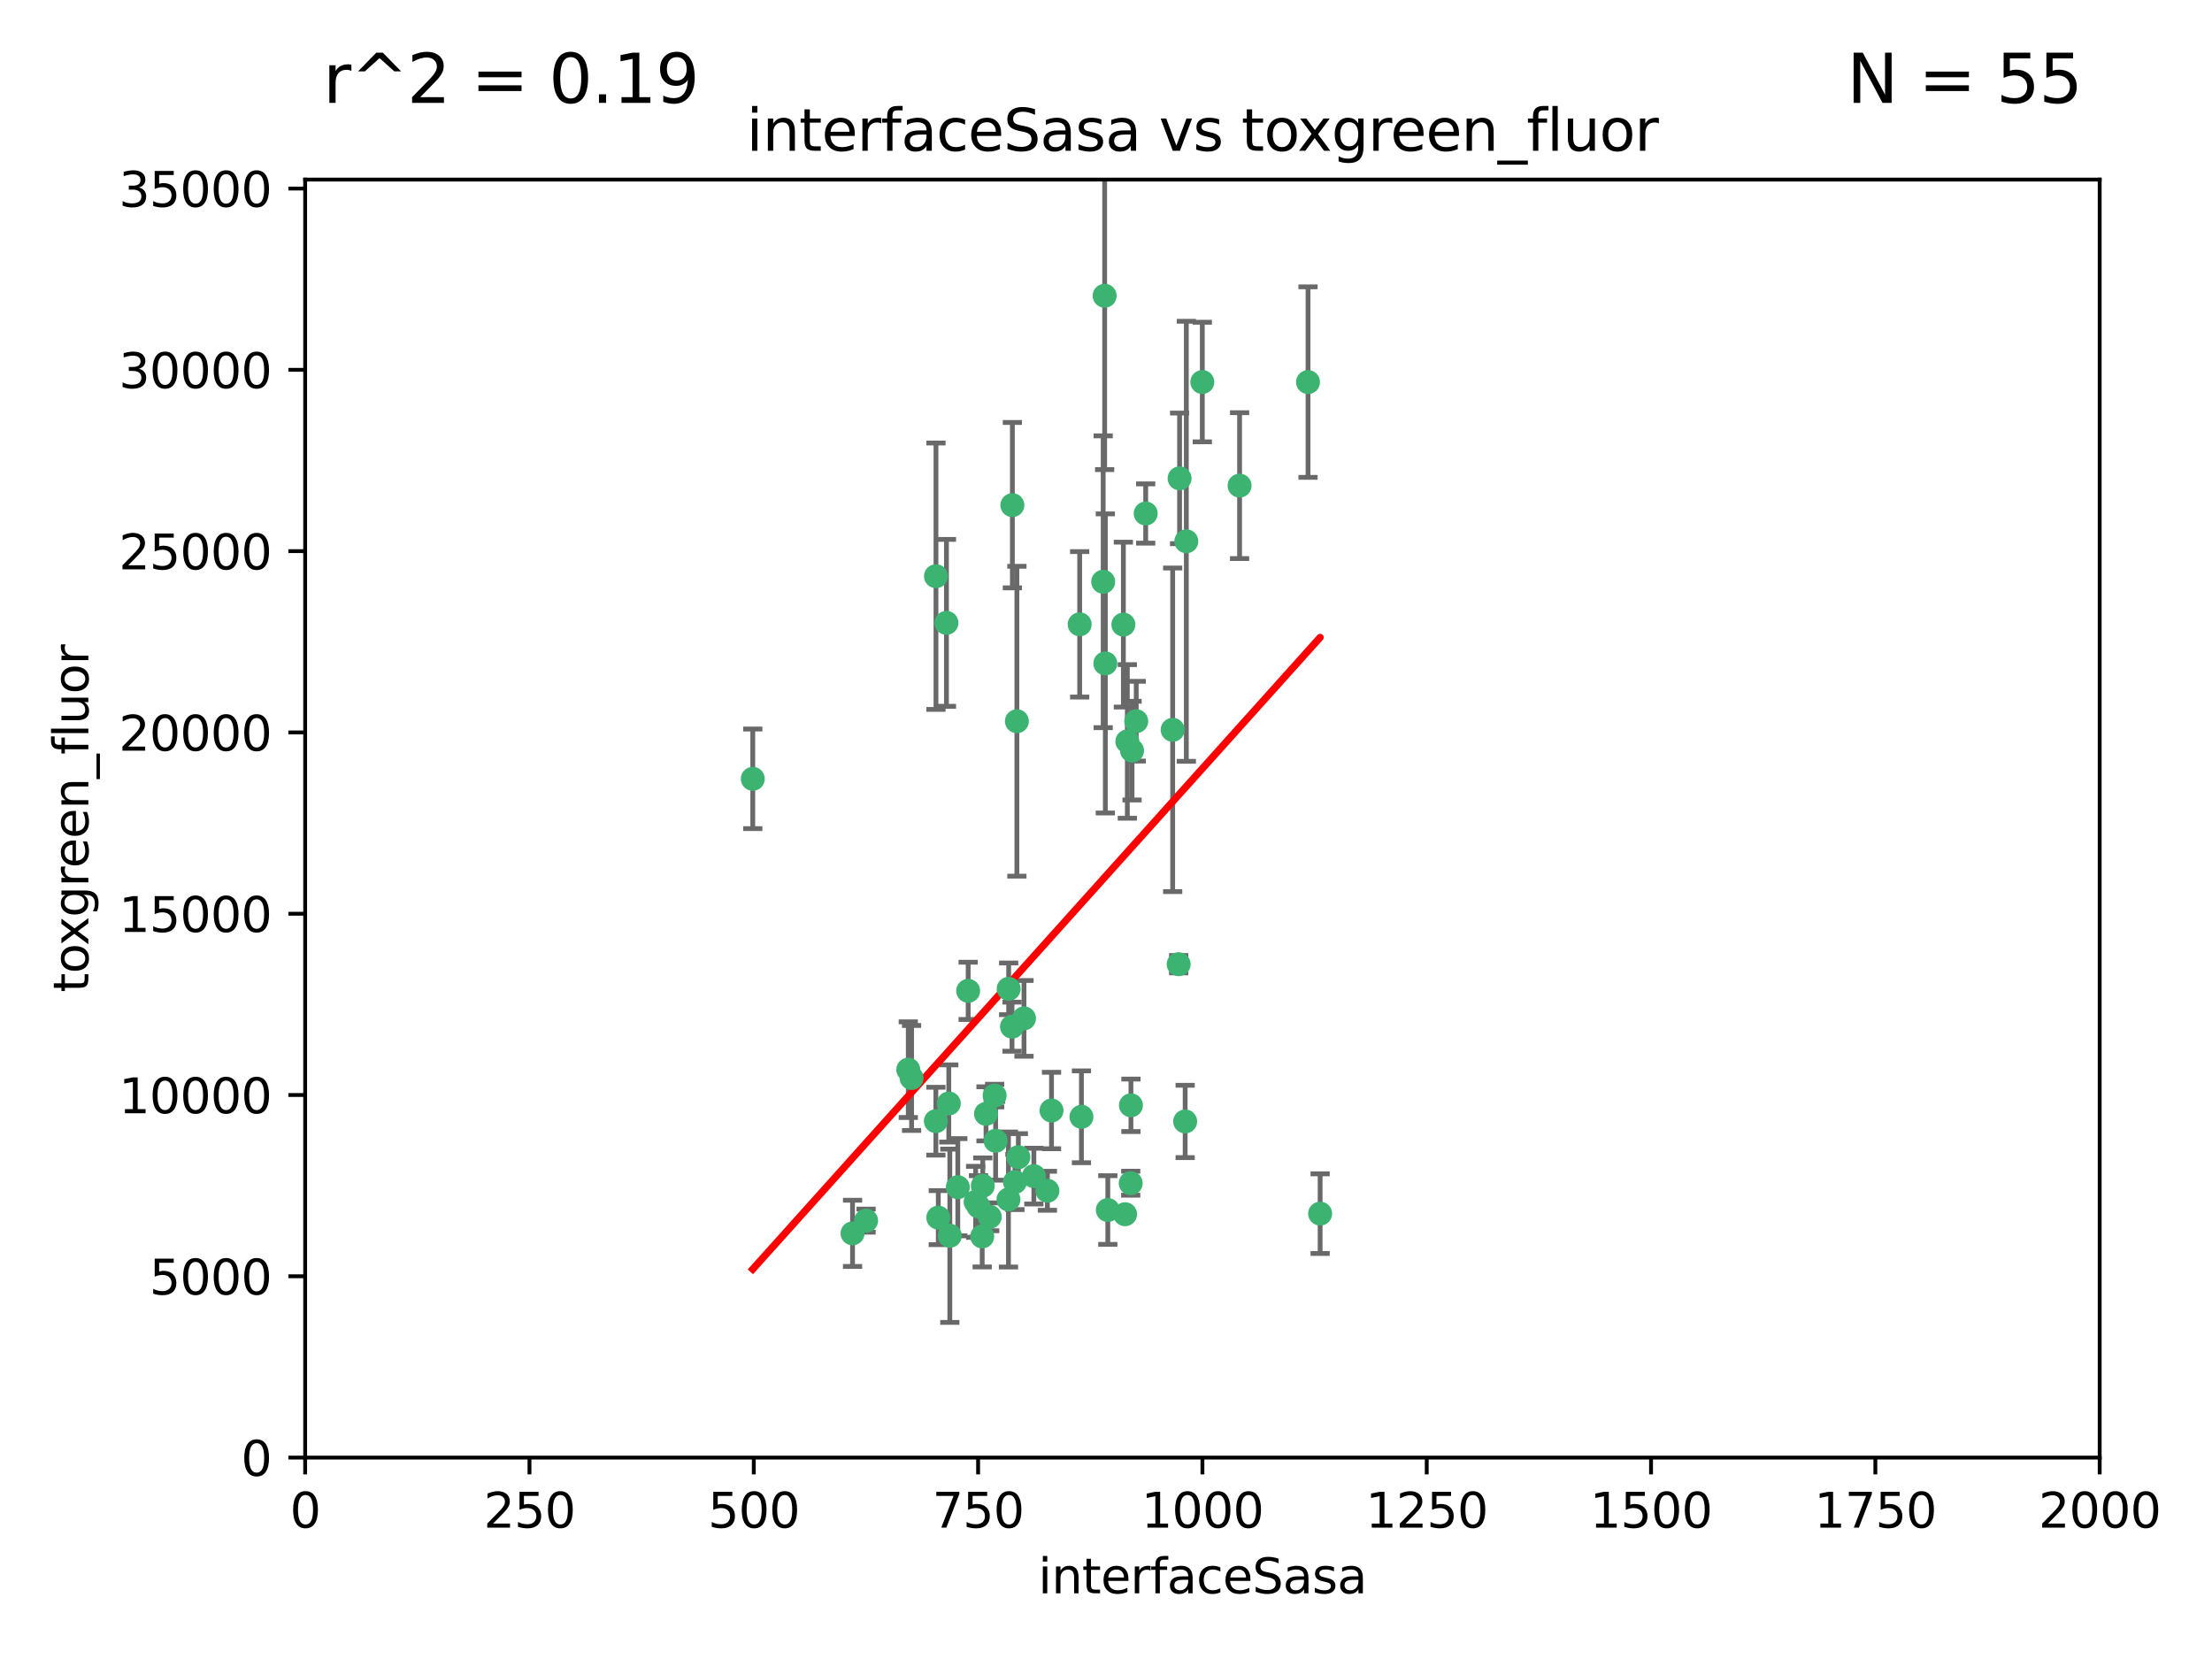 <?xml version="1.0" encoding="utf-8" standalone="no"?>
<!DOCTYPE svg PUBLIC "-//W3C//DTD SVG 1.1//EN"
  "http://www.w3.org/Graphics/SVG/1.1/DTD/svg11.dtd">
<svg xmlns:xlink="http://www.w3.org/1999/xlink" width="460.8pt" height="345.6pt" viewBox="0 0 460.8 345.6" xmlns="http://www.w3.org/2000/svg" version="1.1">
 <defs>
  <style type="text/css">*{stroke-linejoin: round; stroke-linecap: butt}</style>
 </defs>
 <g id="figure_1">
  <g id="patch_1">
   <path d="M 0 345.6 
L 460.8 345.6 
L 460.8 0 
L 0 0 
z
" style="fill: #ffffff"/>
  </g>
  <g id="axes_1">
   <g id="patch_2">
    <path d="M 63.571 303.64 
L 437.4 303.64 
L 437.4 37.411 
L 63.571 37.411 
z
" style="fill: #ffffff"/>
   </g>
   <g id="PathCollection_1">
    <defs>
     <path id="m5f8fd5099a" d="M 0 1.118 
C 0.297 1.118 0.581 1 0.791 0.791 
C 1 0.581 1.118 0.297 1.118 0 
C 1.118 -0.297 1 -0.581 0.791 -0.791 
C 0.581 -1 0.297 -1.118 0 -1.118 
C -0.297 -1.118 -0.581 -1 -0.791 -0.791 
C -1 -0.581 -1.118 -0.297 -1.118 0 
C -1.118 0.297 -1 0.581 -0.791 0.791 
C -0.581 1 -0.297 1.118 0 1.118 
z
" style="stroke: #3cb371"/>
    </defs>
    <g clip-path="url(#pf0aae3a069)">
     <use xlink:href="#m5f8fd5099a" x="272.484" y="79.593" style="fill: #3cb371; stroke: #3cb371"/>
     <use xlink:href="#m5f8fd5099a" x="230.119" y="61.614" style="fill: #3cb371; stroke: #3cb371"/>
     <use xlink:href="#m5f8fd5099a" x="258.229" y="101.166" style="fill: #3cb371; stroke: #3cb371"/>
     <use xlink:href="#m5f8fd5099a" x="247.136" y="112.761" style="fill: #3cb371; stroke: #3cb371"/>
     <use xlink:href="#m5f8fd5099a" x="234.02" y="130.114" style="fill: #3cb371; stroke: #3cb371"/>
     <use xlink:href="#m5f8fd5099a" x="230.261" y="138.203" style="fill: #3cb371; stroke: #3cb371"/>
     <use xlink:href="#m5f8fd5099a" x="238.669" y="106.972" style="fill: #3cb371; stroke: #3cb371"/>
     <use xlink:href="#m5f8fd5099a" x="245.731" y="99.654" style="fill: #3cb371; stroke: #3cb371"/>
     <use xlink:href="#m5f8fd5099a" x="224.916" y="130.059" style="fill: #3cb371; stroke: #3cb371"/>
     <use xlink:href="#m5f8fd5099a" x="250.465" y="79.585" style="fill: #3cb371; stroke: #3cb371"/>
     <use xlink:href="#m5f8fd5099a" x="201.688" y="206.41" style="fill: #3cb371; stroke: #3cb371"/>
     <use xlink:href="#m5f8fd5099a" x="194.981" y="120.034" style="fill: #3cb371; stroke: #3cb371"/>
     <use xlink:href="#m5f8fd5099a" x="204.731" y="247.024" style="fill: #3cb371; stroke: #3cb371"/>
     <use xlink:href="#m5f8fd5099a" x="210.123" y="205.988" style="fill: #3cb371; stroke: #3cb371"/>
     <use xlink:href="#m5f8fd5099a" x="229.813" y="121.191" style="fill: #3cb371; stroke: #3cb371"/>
     <use xlink:href="#m5f8fd5099a" x="275.007" y="252.825" style="fill: #3cb371; stroke: #3cb371"/>
     <use xlink:href="#m5f8fd5099a" x="236.699" y="150.242" style="fill: #3cb371; stroke: #3cb371"/>
     <use xlink:href="#m5f8fd5099a" x="234.375" y="252.947" style="fill: #3cb371; stroke: #3cb371"/>
     <use xlink:href="#m5f8fd5099a" x="212.14" y="241.067" style="fill: #3cb371; stroke: #3cb371"/>
     <use xlink:href="#m5f8fd5099a" x="235.596" y="230.255" style="fill: #3cb371; stroke: #3cb371"/>
     <use xlink:href="#m5f8fd5099a" x="230.779" y="252.069" style="fill: #3cb371; stroke: #3cb371"/>
     <use xlink:href="#m5f8fd5099a" x="210.08" y="249.877" style="fill: #3cb371; stroke: #3cb371"/>
     <use xlink:href="#m5f8fd5099a" x="203.841" y="251.323" style="fill: #3cb371; stroke: #3cb371"/>
     <use xlink:href="#m5f8fd5099a" x="189.211" y="222.83" style="fill: #3cb371; stroke: #3cb371"/>
     <use xlink:href="#m5f8fd5099a" x="203.241" y="250.369" style="fill: #3cb371; stroke: #3cb371"/>
     <use xlink:href="#m5f8fd5099a" x="211.835" y="150.246" style="fill: #3cb371; stroke: #3cb371"/>
     <use xlink:href="#m5f8fd5099a" x="219.05" y="231.339" style="fill: #3cb371; stroke: #3cb371"/>
     <use xlink:href="#m5f8fd5099a" x="245.536" y="200.861" style="fill: #3cb371; stroke: #3cb371"/>
     <use xlink:href="#m5f8fd5099a" x="215.37" y="245.005" style="fill: #3cb371; stroke: #3cb371"/>
     <use xlink:href="#m5f8fd5099a" x="195.462" y="253.655" style="fill: #3cb371; stroke: #3cb371"/>
     <use xlink:href="#m5f8fd5099a" x="206.181" y="253.482" style="fill: #3cb371; stroke: #3cb371"/>
     <use xlink:href="#m5f8fd5099a" x="244.288" y="152.035" style="fill: #3cb371; stroke: #3cb371"/>
     <use xlink:href="#m5f8fd5099a" x="213.318" y="212.147" style="fill: #3cb371; stroke: #3cb371"/>
     <use xlink:href="#m5f8fd5099a" x="235.826" y="156.366" style="fill: #3cb371; stroke: #3cb371"/>
     <use xlink:href="#m5f8fd5099a" x="246.891" y="233.615" style="fill: #3cb371; stroke: #3cb371"/>
     <use xlink:href="#m5f8fd5099a" x="204.611" y="257.576" style="fill: #3cb371; stroke: #3cb371"/>
     <use xlink:href="#m5f8fd5099a" x="194.959" y="233.563" style="fill: #3cb371; stroke: #3cb371"/>
     <use xlink:href="#m5f8fd5099a" x="218.192" y="248.058" style="fill: #3cb371; stroke: #3cb371"/>
     <use xlink:href="#m5f8fd5099a" x="177.602" y="256.929" style="fill: #3cb371; stroke: #3cb371"/>
     <use xlink:href="#m5f8fd5099a" x="189.899" y="224.561" style="fill: #3cb371; stroke: #3cb371"/>
     <use xlink:href="#m5f8fd5099a" x="210.824" y="213.877" style="fill: #3cb371; stroke: #3cb371"/>
     <use xlink:href="#m5f8fd5099a" x="180.421" y="254.285" style="fill: #3cb371; stroke: #3cb371"/>
     <use xlink:href="#m5f8fd5099a" x="197.864" y="257.429" style="fill: #3cb371; stroke: #3cb371"/>
     <use xlink:href="#m5f8fd5099a" x="205.407" y="232.035" style="fill: #3cb371; stroke: #3cb371"/>
     <use xlink:href="#m5f8fd5099a" x="234.846" y="154.457" style="fill: #3cb371; stroke: #3cb371"/>
     <use xlink:href="#m5f8fd5099a" x="210.895" y="105.234" style="fill: #3cb371; stroke: #3cb371"/>
     <use xlink:href="#m5f8fd5099a" x="197.163" y="129.752" style="fill: #3cb371; stroke: #3cb371"/>
     <use xlink:href="#m5f8fd5099a" x="225.284" y="232.65" style="fill: #3cb371; stroke: #3cb371"/>
     <use xlink:href="#m5f8fd5099a" x="211.432" y="246.235" style="fill: #3cb371; stroke: #3cb371"/>
     <use xlink:href="#m5f8fd5099a" x="199.529" y="247.319" style="fill: #3cb371; stroke: #3cb371"/>
     <use xlink:href="#m5f8fd5099a" x="235.549" y="246.485" style="fill: #3cb371; stroke: #3cb371"/>
     <use xlink:href="#m5f8fd5099a" x="197.651" y="229.873" style="fill: #3cb371; stroke: #3cb371"/>
     <use xlink:href="#m5f8fd5099a" x="207.406" y="237.649" style="fill: #3cb371; stroke: #3cb371"/>
     <use xlink:href="#m5f8fd5099a" x="207.202" y="228.234" style="fill: #3cb371; stroke: #3cb371"/>
     <use xlink:href="#m5f8fd5099a" x="156.817" y="162.243" style="fill: #3cb371; stroke: #3cb371"/>
    </g>
   </g>
   <g id="matplotlib.axis_1">
    <g id="xtick_1">
     <g id="line2d_1">
      <defs>
       <path id="me4e0d3c5c6" d="M 0 0 
L 0 3.5 
" style="stroke: #000000; stroke-width: 0.8"/>
      </defs>
      <g>
       <use xlink:href="#me4e0d3c5c6" x="63.571" y="303.64" style="stroke: #000000; stroke-width: 0.8"/>
      </g>
     </g>
     <g id="text_1">
      <!-- 0 -->
      <g transform="translate(60.39 318.238)scale(0.1 -0.1)">
       <defs>
        <path id="DejaVuSans-30" d="M 2034 4250 
Q 1547 4250 1301 3770 
Q 1056 3291 1056 2328 
Q 1056 1369 1301 889 
Q 1547 409 2034 409 
Q 2525 409 2770 889 
Q 3016 1369 3016 2328 
Q 3016 3291 2770 3770 
Q 2525 4250 2034 4250 
z
M 2034 4750 
Q 2819 4750 3233 4129 
Q 3647 3509 3647 2328 
Q 3647 1150 3233 529 
Q 2819 -91 2034 -91 
Q 1250 -91 836 529 
Q 422 1150 422 2328 
Q 422 3509 836 4129 
Q 1250 4750 2034 4750 
z
" transform="scale(0.016)"/>
       </defs>
       <use xlink:href="#DejaVuSans-30"/>
      </g>
     </g>
    </g>
    <g id="xtick_2">
     <g id="line2d_2">
      <g>
       <use xlink:href="#me4e0d3c5c6" x="110.3" y="303.64" style="stroke: #000000; stroke-width: 0.8"/>
      </g>
     </g>
     <g id="text_2">
      <!-- 250 -->
      <g transform="translate(100.756 318.238)scale(0.1 -0.1)">
       <defs>
        <path id="DejaVuSans-32" d="M 1228 531 
L 3431 531 
L 3431 0 
L 469 0 
L 469 531 
Q 828 903 1448 1529 
Q 2069 2156 2228 2338 
Q 2531 2678 2651 2914 
Q 2772 3150 2772 3378 
Q 2772 3750 2511 3984 
Q 2250 4219 1831 4219 
Q 1534 4219 1204 4116 
Q 875 4013 500 3803 
L 500 4441 
Q 881 4594 1212 4672 
Q 1544 4750 1819 4750 
Q 2544 4750 2975 4387 
Q 3406 4025 3406 3419 
Q 3406 3131 3298 2873 
Q 3191 2616 2906 2266 
Q 2828 2175 2409 1742 
Q 1991 1309 1228 531 
z
" transform="scale(0.016)"/>
        <path id="DejaVuSans-35" d="M 691 4666 
L 3169 4666 
L 3169 4134 
L 1269 4134 
L 1269 2991 
Q 1406 3038 1543 3061 
Q 1681 3084 1819 3084 
Q 2600 3084 3056 2656 
Q 3513 2228 3513 1497 
Q 3513 744 3044 326 
Q 2575 -91 1722 -91 
Q 1428 -91 1123 -41 
Q 819 9 494 109 
L 494 744 
Q 775 591 1075 516 
Q 1375 441 1709 441 
Q 2250 441 2565 725 
Q 2881 1009 2881 1497 
Q 2881 1984 2565 2268 
Q 2250 2553 1709 2553 
Q 1456 2553 1204 2497 
Q 953 2441 691 2322 
L 691 4666 
z
" transform="scale(0.016)"/>
       </defs>
       <use xlink:href="#DejaVuSans-32"/>
       <use xlink:href="#DejaVuSans-35" x="63.623"/>
       <use xlink:href="#DejaVuSans-30" x="127.246"/>
      </g>
     </g>
    </g>
    <g id="xtick_3">
     <g id="line2d_3">
      <g>
       <use xlink:href="#me4e0d3c5c6" x="157.028" y="303.64" style="stroke: #000000; stroke-width: 0.8"/>
      </g>
     </g>
     <g id="text_3">
      <!-- 500 -->
      <g transform="translate(147.485 318.238)scale(0.1 -0.1)">
       <use xlink:href="#DejaVuSans-35"/>
       <use xlink:href="#DejaVuSans-30" x="63.623"/>
       <use xlink:href="#DejaVuSans-30" x="127.246"/>
      </g>
     </g>
    </g>
    <g id="xtick_4">
     <g id="line2d_4">
      <g>
       <use xlink:href="#me4e0d3c5c6" x="203.757" y="303.64" style="stroke: #000000; stroke-width: 0.8"/>
      </g>
     </g>
     <g id="text_4">
      <!-- 750 -->
      <g transform="translate(194.213 318.238)scale(0.1 -0.1)">
       <defs>
        <path id="DejaVuSans-37" d="M 525 4666 
L 3525 4666 
L 3525 4397 
L 1831 0 
L 1172 0 
L 2766 4134 
L 525 4134 
L 525 4666 
z
" transform="scale(0.016)"/>
       </defs>
       <use xlink:href="#DejaVuSans-37"/>
       <use xlink:href="#DejaVuSans-35" x="63.623"/>
       <use xlink:href="#DejaVuSans-30" x="127.246"/>
      </g>
     </g>
    </g>
    <g id="xtick_5">
     <g id="line2d_5">
      <g>
       <use xlink:href="#me4e0d3c5c6" x="250.486" y="303.64" style="stroke: #000000; stroke-width: 0.8"/>
      </g>
     </g>
     <g id="text_5">
      <!-- 1000 -->
      <g transform="translate(237.761 318.238)scale(0.1 -0.1)">
       <defs>
        <path id="DejaVuSans-31" d="M 794 531 
L 1825 531 
L 1825 4091 
L 703 3866 
L 703 4441 
L 1819 4666 
L 2450 4666 
L 2450 531 
L 3481 531 
L 3481 0 
L 794 0 
L 794 531 
z
" transform="scale(0.016)"/>
       </defs>
       <use xlink:href="#DejaVuSans-31"/>
       <use xlink:href="#DejaVuSans-30" x="63.623"/>
       <use xlink:href="#DejaVuSans-30" x="127.246"/>
       <use xlink:href="#DejaVuSans-30" x="190.869"/>
      </g>
     </g>
    </g>
    <g id="xtick_6">
     <g id="line2d_6">
      <g>
       <use xlink:href="#me4e0d3c5c6" x="297.214" y="303.64" style="stroke: #000000; stroke-width: 0.8"/>
      </g>
     </g>
     <g id="text_6">
      <!-- 1250 -->
      <g transform="translate(284.489 318.238)scale(0.1 -0.1)">
       <use xlink:href="#DejaVuSans-31"/>
       <use xlink:href="#DejaVuSans-32" x="63.623"/>
       <use xlink:href="#DejaVuSans-35" x="127.246"/>
       <use xlink:href="#DejaVuSans-30" x="190.869"/>
      </g>
     </g>
    </g>
    <g id="xtick_7">
     <g id="line2d_7">
      <g>
       <use xlink:href="#me4e0d3c5c6" x="343.943" y="303.64" style="stroke: #000000; stroke-width: 0.8"/>
      </g>
     </g>
     <g id="text_7">
      <!-- 1500 -->
      <g transform="translate(331.218 318.238)scale(0.1 -0.1)">
       <use xlink:href="#DejaVuSans-31"/>
       <use xlink:href="#DejaVuSans-35" x="63.623"/>
       <use xlink:href="#DejaVuSans-30" x="127.246"/>
       <use xlink:href="#DejaVuSans-30" x="190.869"/>
      </g>
     </g>
    </g>
    <g id="xtick_8">
     <g id="line2d_8">
      <g>
       <use xlink:href="#me4e0d3c5c6" x="390.671" y="303.64" style="stroke: #000000; stroke-width: 0.8"/>
      </g>
     </g>
     <g id="text_8">
      <!-- 1750 -->
      <g transform="translate(377.946 318.238)scale(0.1 -0.1)">
       <use xlink:href="#DejaVuSans-31"/>
       <use xlink:href="#DejaVuSans-37" x="63.623"/>
       <use xlink:href="#DejaVuSans-35" x="127.246"/>
       <use xlink:href="#DejaVuSans-30" x="190.869"/>
      </g>
     </g>
    </g>
    <g id="xtick_9">
     <g id="line2d_9">
      <g>
       <use xlink:href="#me4e0d3c5c6" x="437.4" y="303.64" style="stroke: #000000; stroke-width: 0.8"/>
      </g>
     </g>
     <g id="text_9">
      <!-- 2000 -->
      <g transform="translate(424.675 318.238)scale(0.1 -0.1)">
       <use xlink:href="#DejaVuSans-32"/>
       <use xlink:href="#DejaVuSans-30" x="63.623"/>
       <use xlink:href="#DejaVuSans-30" x="127.246"/>
       <use xlink:href="#DejaVuSans-30" x="190.869"/>
      </g>
     </g>
    </g>
    <g id="text_10">
     <!-- interfaceSasa -->
     <g transform="translate(216.279 331.917)scale(0.1 -0.1)">
      <defs>
       <path id="DejaVuSans-69" d="M 603 3500 
L 1178 3500 
L 1178 0 
L 603 0 
L 603 3500 
z
M 603 4863 
L 1178 4863 
L 1178 4134 
L 603 4134 
L 603 4863 
z
" transform="scale(0.016)"/>
       <path id="DejaVuSans-6e" d="M 3513 2113 
L 3513 0 
L 2938 0 
L 2938 2094 
Q 2938 2591 2744 2837 
Q 2550 3084 2163 3084 
Q 1697 3084 1428 2787 
Q 1159 2491 1159 1978 
L 1159 0 
L 581 0 
L 581 3500 
L 1159 3500 
L 1159 2956 
Q 1366 3272 1645 3428 
Q 1925 3584 2291 3584 
Q 2894 3584 3203 3211 
Q 3513 2838 3513 2113 
z
" transform="scale(0.016)"/>
       <path id="DejaVuSans-74" d="M 1172 4494 
L 1172 3500 
L 2356 3500 
L 2356 3053 
L 1172 3053 
L 1172 1153 
Q 1172 725 1289 603 
Q 1406 481 1766 481 
L 2356 481 
L 2356 0 
L 1766 0 
Q 1100 0 847 248 
Q 594 497 594 1153 
L 594 3053 
L 172 3053 
L 172 3500 
L 594 3500 
L 594 4494 
L 1172 4494 
z
" transform="scale(0.016)"/>
       <path id="DejaVuSans-65" d="M 3597 1894 
L 3597 1613 
L 953 1613 
Q 991 1019 1311 708 
Q 1631 397 2203 397 
Q 2534 397 2845 478 
Q 3156 559 3463 722 
L 3463 178 
Q 3153 47 2828 -22 
Q 2503 -91 2169 -91 
Q 1331 -91 842 396 
Q 353 884 353 1716 
Q 353 2575 817 3079 
Q 1281 3584 2069 3584 
Q 2775 3584 3186 3129 
Q 3597 2675 3597 1894 
z
M 3022 2063 
Q 3016 2534 2758 2815 
Q 2500 3097 2075 3097 
Q 1594 3097 1305 2825 
Q 1016 2553 972 2059 
L 3022 2063 
z
" transform="scale(0.016)"/>
       <path id="DejaVuSans-72" d="M 2631 2963 
Q 2534 3019 2420 3045 
Q 2306 3072 2169 3072 
Q 1681 3072 1420 2755 
Q 1159 2438 1159 1844 
L 1159 0 
L 581 0 
L 581 3500 
L 1159 3500 
L 1159 2956 
Q 1341 3275 1631 3429 
Q 1922 3584 2338 3584 
Q 2397 3584 2469 3576 
Q 2541 3569 2628 3553 
L 2631 2963 
z
" transform="scale(0.016)"/>
       <path id="DejaVuSans-66" d="M 2375 4863 
L 2375 4384 
L 1825 4384 
Q 1516 4384 1395 4259 
Q 1275 4134 1275 3809 
L 1275 3500 
L 2222 3500 
L 2222 3053 
L 1275 3053 
L 1275 0 
L 697 0 
L 697 3053 
L 147 3053 
L 147 3500 
L 697 3500 
L 697 3744 
Q 697 4328 969 4595 
Q 1241 4863 1831 4863 
L 2375 4863 
z
" transform="scale(0.016)"/>
       <path id="DejaVuSans-61" d="M 2194 1759 
Q 1497 1759 1228 1600 
Q 959 1441 959 1056 
Q 959 750 1161 570 
Q 1363 391 1709 391 
Q 2188 391 2477 730 
Q 2766 1069 2766 1631 
L 2766 1759 
L 2194 1759 
z
M 3341 1997 
L 3341 0 
L 2766 0 
L 2766 531 
Q 2569 213 2275 61 
Q 1981 -91 1556 -91 
Q 1019 -91 701 211 
Q 384 513 384 1019 
Q 384 1609 779 1909 
Q 1175 2209 1959 2209 
L 2766 2209 
L 2766 2266 
Q 2766 2663 2505 2880 
Q 2244 3097 1772 3097 
Q 1472 3097 1187 3025 
Q 903 2953 641 2809 
L 641 3341 
Q 956 3463 1253 3523 
Q 1550 3584 1831 3584 
Q 2591 3584 2966 3190 
Q 3341 2797 3341 1997 
z
" transform="scale(0.016)"/>
       <path id="DejaVuSans-63" d="M 3122 3366 
L 3122 2828 
Q 2878 2963 2633 3030 
Q 2388 3097 2138 3097 
Q 1578 3097 1268 2742 
Q 959 2388 959 1747 
Q 959 1106 1268 751 
Q 1578 397 2138 397 
Q 2388 397 2633 464 
Q 2878 531 3122 666 
L 3122 134 
Q 2881 22 2623 -34 
Q 2366 -91 2075 -91 
Q 1284 -91 818 406 
Q 353 903 353 1747 
Q 353 2603 823 3093 
Q 1294 3584 2113 3584 
Q 2378 3584 2631 3529 
Q 2884 3475 3122 3366 
z
" transform="scale(0.016)"/>
       <path id="DejaVuSans-53" d="M 3425 4513 
L 3425 3897 
Q 3066 4069 2747 4153 
Q 2428 4238 2131 4238 
Q 1616 4238 1336 4038 
Q 1056 3838 1056 3469 
Q 1056 3159 1242 3001 
Q 1428 2844 1947 2747 
L 2328 2669 
Q 3034 2534 3370 2195 
Q 3706 1856 3706 1288 
Q 3706 609 3251 259 
Q 2797 -91 1919 -91 
Q 1588 -91 1214 -16 
Q 841 59 441 206 
L 441 856 
Q 825 641 1194 531 
Q 1563 422 1919 422 
Q 2459 422 2753 634 
Q 3047 847 3047 1241 
Q 3047 1584 2836 1778 
Q 2625 1972 2144 2069 
L 1759 2144 
Q 1053 2284 737 2584 
Q 422 2884 422 3419 
Q 422 4038 858 4394 
Q 1294 4750 2059 4750 
Q 2388 4750 2728 4690 
Q 3069 4631 3425 4513 
z
" transform="scale(0.016)"/>
       <path id="DejaVuSans-73" d="M 2834 3397 
L 2834 2853 
Q 2591 2978 2328 3040 
Q 2066 3103 1784 3103 
Q 1356 3103 1142 2972 
Q 928 2841 928 2578 
Q 928 2378 1081 2264 
Q 1234 2150 1697 2047 
L 1894 2003 
Q 2506 1872 2764 1633 
Q 3022 1394 3022 966 
Q 3022 478 2636 193 
Q 2250 -91 1575 -91 
Q 1294 -91 989 -36 
Q 684 19 347 128 
L 347 722 
Q 666 556 975 473 
Q 1284 391 1588 391 
Q 1994 391 2212 530 
Q 2431 669 2431 922 
Q 2431 1156 2273 1281 
Q 2116 1406 1581 1522 
L 1381 1569 
Q 847 1681 609 1914 
Q 372 2147 372 2553 
Q 372 3047 722 3315 
Q 1072 3584 1716 3584 
Q 2034 3584 2315 3537 
Q 2597 3491 2834 3397 
z
" transform="scale(0.016)"/>
      </defs>
      <use xlink:href="#DejaVuSans-69"/>
      <use xlink:href="#DejaVuSans-6e" x="27.783"/>
      <use xlink:href="#DejaVuSans-74" x="91.162"/>
      <use xlink:href="#DejaVuSans-65" x="130.371"/>
      <use xlink:href="#DejaVuSans-72" x="191.895"/>
      <use xlink:href="#DejaVuSans-66" x="233.008"/>
      <use xlink:href="#DejaVuSans-61" x="268.213"/>
      <use xlink:href="#DejaVuSans-63" x="329.492"/>
      <use xlink:href="#DejaVuSans-65" x="384.473"/>
      <use xlink:href="#DejaVuSans-53" x="445.996"/>
      <use xlink:href="#DejaVuSans-61" x="509.473"/>
      <use xlink:href="#DejaVuSans-73" x="570.752"/>
      <use xlink:href="#DejaVuSans-61" x="622.852"/>
     </g>
    </g>
   </g>
   <g id="matplotlib.axis_2">
    <g id="ytick_1">
     <g id="line2d_10">
      <defs>
       <path id="me0031d2c54" d="M 0 0 
L -3.5 0 
" style="stroke: #000000; stroke-width: 0.8"/>
      </defs>
      <g>
       <use xlink:href="#me0031d2c54" x="63.571" y="303.64" style="stroke: #000000; stroke-width: 0.8"/>
      </g>
     </g>
     <g id="text_11">
      <!-- 0 -->
      <g transform="translate(50.209 307.439)scale(0.1 -0.1)">
       <use xlink:href="#DejaVuSans-30"/>
      </g>
     </g>
    </g>
    <g id="ytick_2">
     <g id="line2d_11">
      <g>
       <use xlink:href="#me0031d2c54" x="63.571" y="265.874" style="stroke: #000000; stroke-width: 0.8"/>
      </g>
     </g>
     <g id="text_12">
      <!-- 5000 -->
      <g transform="translate(31.121 269.673)scale(0.1 -0.1)">
       <use xlink:href="#DejaVuSans-35"/>
       <use xlink:href="#DejaVuSans-30" x="63.623"/>
       <use xlink:href="#DejaVuSans-30" x="127.246"/>
       <use xlink:href="#DejaVuSans-30" x="190.869"/>
      </g>
     </g>
    </g>
    <g id="ytick_3">
     <g id="line2d_12">
      <g>
       <use xlink:href="#me0031d2c54" x="63.571" y="228.108" style="stroke: #000000; stroke-width: 0.8"/>
      </g>
     </g>
     <g id="text_13">
      <!-- 10000 -->
      <g transform="translate(24.759 231.907)scale(0.1 -0.1)">
       <use xlink:href="#DejaVuSans-31"/>
       <use xlink:href="#DejaVuSans-30" x="63.623"/>
       <use xlink:href="#DejaVuSans-30" x="127.246"/>
       <use xlink:href="#DejaVuSans-30" x="190.869"/>
       <use xlink:href="#DejaVuSans-30" x="254.492"/>
      </g>
     </g>
    </g>
    <g id="ytick_4">
     <g id="line2d_13">
      <g>
       <use xlink:href="#me0031d2c54" x="63.571" y="190.342" style="stroke: #000000; stroke-width: 0.8"/>
      </g>
     </g>
     <g id="text_14">
      <!-- 15000 -->
      <g transform="translate(24.759 194.141)scale(0.1 -0.1)">
       <use xlink:href="#DejaVuSans-31"/>
       <use xlink:href="#DejaVuSans-35" x="63.623"/>
       <use xlink:href="#DejaVuSans-30" x="127.246"/>
       <use xlink:href="#DejaVuSans-30" x="190.869"/>
       <use xlink:href="#DejaVuSans-30" x="254.492"/>
      </g>
     </g>
    </g>
    <g id="ytick_5">
     <g id="line2d_14">
      <g>
       <use xlink:href="#me0031d2c54" x="63.571" y="152.576" style="stroke: #000000; stroke-width: 0.8"/>
      </g>
     </g>
     <g id="text_15">
      <!-- 20000 -->
      <g transform="translate(24.759 156.375)scale(0.1 -0.1)">
       <use xlink:href="#DejaVuSans-32"/>
       <use xlink:href="#DejaVuSans-30" x="63.623"/>
       <use xlink:href="#DejaVuSans-30" x="127.246"/>
       <use xlink:href="#DejaVuSans-30" x="190.869"/>
       <use xlink:href="#DejaVuSans-30" x="254.492"/>
      </g>
     </g>
    </g>
    <g id="ytick_6">
     <g id="line2d_15">
      <g>
       <use xlink:href="#me0031d2c54" x="63.571" y="114.81" style="stroke: #000000; stroke-width: 0.8"/>
      </g>
     </g>
     <g id="text_16">
      <!-- 25000 -->
      <g transform="translate(24.759 118.609)scale(0.1 -0.1)">
       <use xlink:href="#DejaVuSans-32"/>
       <use xlink:href="#DejaVuSans-35" x="63.623"/>
       <use xlink:href="#DejaVuSans-30" x="127.246"/>
       <use xlink:href="#DejaVuSans-30" x="190.869"/>
       <use xlink:href="#DejaVuSans-30" x="254.492"/>
      </g>
     </g>
    </g>
    <g id="ytick_7">
     <g id="line2d_16">
      <g>
       <use xlink:href="#me0031d2c54" x="63.571" y="77.044" style="stroke: #000000; stroke-width: 0.8"/>
      </g>
     </g>
     <g id="text_17">
      <!-- 30000 -->
      <g transform="translate(24.759 80.844)scale(0.1 -0.1)">
       <defs>
        <path id="DejaVuSans-33" d="M 2597 2516 
Q 3050 2419 3304 2112 
Q 3559 1806 3559 1356 
Q 3559 666 3084 287 
Q 2609 -91 1734 -91 
Q 1441 -91 1130 -33 
Q 819 25 488 141 
L 488 750 
Q 750 597 1062 519 
Q 1375 441 1716 441 
Q 2309 441 2620 675 
Q 2931 909 2931 1356 
Q 2931 1769 2642 2001 
Q 2353 2234 1838 2234 
L 1294 2234 
L 1294 2753 
L 1863 2753 
Q 2328 2753 2575 2939 
Q 2822 3125 2822 3475 
Q 2822 3834 2567 4026 
Q 2313 4219 1838 4219 
Q 1578 4219 1281 4162 
Q 984 4106 628 3988 
L 628 4550 
Q 988 4650 1302 4700 
Q 1616 4750 1894 4750 
Q 2613 4750 3031 4423 
Q 3450 4097 3450 3541 
Q 3450 3153 3228 2886 
Q 3006 2619 2597 2516 
z
" transform="scale(0.016)"/>
       </defs>
       <use xlink:href="#DejaVuSans-33"/>
       <use xlink:href="#DejaVuSans-30" x="63.623"/>
       <use xlink:href="#DejaVuSans-30" x="127.246"/>
       <use xlink:href="#DejaVuSans-30" x="190.869"/>
       <use xlink:href="#DejaVuSans-30" x="254.492"/>
      </g>
     </g>
    </g>
    <g id="ytick_8">
     <g id="line2d_17">
      <g>
       <use xlink:href="#me0031d2c54" x="63.571" y="39.278" style="stroke: #000000; stroke-width: 0.8"/>
      </g>
     </g>
     <g id="text_18">
      <!-- 35000 -->
      <g transform="translate(24.759 43.078)scale(0.1 -0.1)">
       <use xlink:href="#DejaVuSans-33"/>
       <use xlink:href="#DejaVuSans-35" x="63.623"/>
       <use xlink:href="#DejaVuSans-30" x="127.246"/>
       <use xlink:href="#DejaVuSans-30" x="190.869"/>
       <use xlink:href="#DejaVuSans-30" x="254.492"/>
      </g>
     </g>
    </g>
    <g id="text_19">
     <!-- toxgreen_fluor -->
     <g transform="translate(18.401 206.72)rotate(-90)scale(0.1 -0.1)">
      <defs>
       <path id="DejaVuSans-6f" d="M 1959 3097 
Q 1497 3097 1228 2736 
Q 959 2375 959 1747 
Q 959 1119 1226 758 
Q 1494 397 1959 397 
Q 2419 397 2687 759 
Q 2956 1122 2956 1747 
Q 2956 2369 2687 2733 
Q 2419 3097 1959 3097 
z
M 1959 3584 
Q 2709 3584 3137 3096 
Q 3566 2609 3566 1747 
Q 3566 888 3137 398 
Q 2709 -91 1959 -91 
Q 1206 -91 779 398 
Q 353 888 353 1747 
Q 353 2609 779 3096 
Q 1206 3584 1959 3584 
z
" transform="scale(0.016)"/>
       <path id="DejaVuSans-78" d="M 3513 3500 
L 2247 1797 
L 3578 0 
L 2900 0 
L 1881 1375 
L 863 0 
L 184 0 
L 1544 1831 
L 300 3500 
L 978 3500 
L 1906 2253 
L 2834 3500 
L 3513 3500 
z
" transform="scale(0.016)"/>
       <path id="DejaVuSans-67" d="M 2906 1791 
Q 2906 2416 2648 2759 
Q 2391 3103 1925 3103 
Q 1463 3103 1205 2759 
Q 947 2416 947 1791 
Q 947 1169 1205 825 
Q 1463 481 1925 481 
Q 2391 481 2648 825 
Q 2906 1169 2906 1791 
z
M 3481 434 
Q 3481 -459 3084 -895 
Q 2688 -1331 1869 -1331 
Q 1566 -1331 1297 -1286 
Q 1028 -1241 775 -1147 
L 775 -588 
Q 1028 -725 1275 -790 
Q 1522 -856 1778 -856 
Q 2344 -856 2625 -561 
Q 2906 -266 2906 331 
L 2906 616 
Q 2728 306 2450 153 
Q 2172 0 1784 0 
Q 1141 0 747 490 
Q 353 981 353 1791 
Q 353 2603 747 3093 
Q 1141 3584 1784 3584 
Q 2172 3584 2450 3431 
Q 2728 3278 2906 2969 
L 2906 3500 
L 3481 3500 
L 3481 434 
z
" transform="scale(0.016)"/>
       <path id="DejaVuSans-5f" d="M 3263 -1063 
L 3263 -1509 
L -63 -1509 
L -63 -1063 
L 3263 -1063 
z
" transform="scale(0.016)"/>
       <path id="DejaVuSans-6c" d="M 603 4863 
L 1178 4863 
L 1178 0 
L 603 0 
L 603 4863 
z
" transform="scale(0.016)"/>
       <path id="DejaVuSans-75" d="M 544 1381 
L 544 3500 
L 1119 3500 
L 1119 1403 
Q 1119 906 1312 657 
Q 1506 409 1894 409 
Q 2359 409 2629 706 
Q 2900 1003 2900 1516 
L 2900 3500 
L 3475 3500 
L 3475 0 
L 2900 0 
L 2900 538 
Q 2691 219 2414 64 
Q 2138 -91 1772 -91 
Q 1169 -91 856 284 
Q 544 659 544 1381 
z
M 1991 3584 
L 1991 3584 
z
" transform="scale(0.016)"/>
      </defs>
      <use xlink:href="#DejaVuSans-74"/>
      <use xlink:href="#DejaVuSans-6f" x="39.209"/>
      <use xlink:href="#DejaVuSans-78" x="97.266"/>
      <use xlink:href="#DejaVuSans-67" x="156.445"/>
      <use xlink:href="#DejaVuSans-72" x="219.922"/>
      <use xlink:href="#DejaVuSans-65" x="258.785"/>
      <use xlink:href="#DejaVuSans-65" x="320.309"/>
      <use xlink:href="#DejaVuSans-6e" x="381.832"/>
      <use xlink:href="#DejaVuSans-5f" x="445.211"/>
      <use xlink:href="#DejaVuSans-66" x="495.211"/>
      <use xlink:href="#DejaVuSans-6c" x="530.416"/>
      <use xlink:href="#DejaVuSans-75" x="558.199"/>
      <use xlink:href="#DejaVuSans-6f" x="621.578"/>
      <use xlink:href="#DejaVuSans-72" x="682.76"/>
     </g>
    </g>
   </g>
   <g id="LineCollection_1">
    <path d="M 272.484 99.437 
L 272.484 59.75 
" clip-path="url(#pf0aae3a069)" style="fill: none; stroke: #696969"/>
    <path d="M 230.119 97.825 
L 230.119 25.402 
" clip-path="url(#pf0aae3a069)" style="fill: none; stroke: #696969"/>
    <path d="M 258.229 116.358 
L 258.229 85.973 
" clip-path="url(#pf0aae3a069)" style="fill: none; stroke: #696969"/>
    <path d="M 247.136 158.597 
L 247.136 66.926 
" clip-path="url(#pf0aae3a069)" style="fill: none; stroke: #696969"/>
    <path d="M 234.02 147.286 
L 234.02 112.943 
" clip-path="url(#pf0aae3a069)" style="fill: none; stroke: #696969"/>
    <path d="M 230.261 169.362 
L 230.261 107.043 
" clip-path="url(#pf0aae3a069)" style="fill: none; stroke: #696969"/>
    <path d="M 238.669 113.147 
L 238.669 100.797 
" clip-path="url(#pf0aae3a069)" style="fill: none; stroke: #696969"/>
    <path d="M 245.731 113.257 
L 245.731 86.051 
" clip-path="url(#pf0aae3a069)" style="fill: none; stroke: #696969"/>
    <path d="M 224.916 145.209 
L 224.916 114.909 
" clip-path="url(#pf0aae3a069)" style="fill: none; stroke: #696969"/>
    <path d="M 250.465 92.04 
L 250.465 67.13 
" clip-path="url(#pf0aae3a069)" style="fill: none; stroke: #696969"/>
    <path d="M 201.688 212.375 
L 201.688 200.445 
" clip-path="url(#pf0aae3a069)" style="fill: none; stroke: #696969"/>
    <path d="M 194.981 147.781 
L 194.981 92.287 
" clip-path="url(#pf0aae3a069)" style="fill: none; stroke: #696969"/>
    <path d="M 204.731 252.829 
L 204.731 241.22 
" clip-path="url(#pf0aae3a069)" style="fill: none; stroke: #696969"/>
    <path d="M 210.123 211.368 
L 210.123 200.608 
" clip-path="url(#pf0aae3a069)" style="fill: none; stroke: #696969"/>
    <path d="M 229.813 151.584 
L 229.813 90.798 
" clip-path="url(#pf0aae3a069)" style="fill: none; stroke: #696969"/>
    <path d="M 275.007 261.12 
L 275.007 244.53 
" clip-path="url(#pf0aae3a069)" style="fill: none; stroke: #696969"/>
    <path d="M 236.699 158.549 
L 236.699 141.935 
" clip-path="url(#pf0aae3a069)" style="fill: none; stroke: #696969"/>
    <path d="M 234.375 253.886 
L 234.375 252.007 
" clip-path="url(#pf0aae3a069)" style="fill: none; stroke: #696969"/>
    <path d="M 212.14 245.981 
L 212.14 236.153 
" clip-path="url(#pf0aae3a069)" style="fill: none; stroke: #696969"/>
    <path d="M 235.596 235.721 
L 235.596 224.789 
" clip-path="url(#pf0aae3a069)" style="fill: none; stroke: #696969"/>
    <path d="M 230.779 259.223 
L 230.779 244.915 
" clip-path="url(#pf0aae3a069)" style="fill: none; stroke: #696969"/>
    <path d="M 210.08 263.939 
L 210.08 235.814 
" clip-path="url(#pf0aae3a069)" style="fill: none; stroke: #696969"/>
    <path d="M 203.841 257.736 
L 203.841 244.91 
" clip-path="url(#pf0aae3a069)" style="fill: none; stroke: #696969"/>
    <path d="M 189.211 232.795 
L 189.211 212.864 
" clip-path="url(#pf0aae3a069)" style="fill: none; stroke: #696969"/>
    <path d="M 203.241 257.768 
L 203.241 242.97 
" clip-path="url(#pf0aae3a069)" style="fill: none; stroke: #696969"/>
    <path d="M 211.835 182.519 
L 211.835 117.972 
" clip-path="url(#pf0aae3a069)" style="fill: none; stroke: #696969"/>
    <path d="M 219.05 239.299 
L 219.05 223.378 
" clip-path="url(#pf0aae3a069)" style="fill: none; stroke: #696969"/>
    <path d="M 245.536 202.673 
L 245.536 199.049 
" clip-path="url(#pf0aae3a069)" style="fill: none; stroke: #696969"/>
    <path d="M 215.37 250.813 
L 215.37 239.196 
" clip-path="url(#pf0aae3a069)" style="fill: none; stroke: #696969"/>
    <path d="M 195.462 259.28 
L 195.462 248.029 
" clip-path="url(#pf0aae3a069)" style="fill: none; stroke: #696969"/>
    <path d="M 206.181 256.385 
L 206.181 250.58 
" clip-path="url(#pf0aae3a069)" style="fill: none; stroke: #696969"/>
    <path d="M 244.288 185.743 
L 244.288 118.327 
" clip-path="url(#pf0aae3a069)" style="fill: none; stroke: #696969"/>
    <path d="M 213.318 220.035 
L 213.318 204.259 
" clip-path="url(#pf0aae3a069)" style="fill: none; stroke: #696969"/>
    <path d="M 235.826 166.65 
L 235.826 146.083 
" clip-path="url(#pf0aae3a069)" style="fill: none; stroke: #696969"/>
    <path d="M 246.891 241.152 
L 246.891 226.079 
" clip-path="url(#pf0aae3a069)" style="fill: none; stroke: #696969"/>
    <path d="M 204.611 263.925 
L 204.611 251.227 
" clip-path="url(#pf0aae3a069)" style="fill: none; stroke: #696969"/>
    <path d="M 194.959 240.63 
L 194.959 226.496 
" clip-path="url(#pf0aae3a069)" style="fill: none; stroke: #696969"/>
    <path d="M 218.192 252.121 
L 218.192 243.994 
" clip-path="url(#pf0aae3a069)" style="fill: none; stroke: #696969"/>
    <path d="M 177.602 263.824 
L 177.602 250.034 
" clip-path="url(#pf0aae3a069)" style="fill: none; stroke: #696969"/>
    <path d="M 189.899 235.496 
L 189.899 213.627 
" clip-path="url(#pf0aae3a069)" style="fill: none; stroke: #696969"/>
    <path d="M 210.824 218.99 
L 210.824 208.765 
" clip-path="url(#pf0aae3a069)" style="fill: none; stroke: #696969"/>
    <path d="M 180.421 256.694 
L 180.421 251.875 
" clip-path="url(#pf0aae3a069)" style="fill: none; stroke: #696969"/>
    <path d="M 197.864 275.478 
L 197.864 239.381 
" clip-path="url(#pf0aae3a069)" style="fill: none; stroke: #696969"/>
    <path d="M 205.407 237.667 
L 205.407 226.403 
" clip-path="url(#pf0aae3a069)" style="fill: none; stroke: #696969"/>
    <path d="M 234.846 170.456 
L 234.846 138.458 
" clip-path="url(#pf0aae3a069)" style="fill: none; stroke: #696969"/>
    <path d="M 210.895 122.461 
L 210.895 88.007 
" clip-path="url(#pf0aae3a069)" style="fill: none; stroke: #696969"/>
    <path d="M 197.163 147.136 
L 197.163 112.367 
" clip-path="url(#pf0aae3a069)" style="fill: none; stroke: #696969"/>
    <path d="M 225.284 242.215 
L 225.284 223.086 
" clip-path="url(#pf0aae3a069)" style="fill: none; stroke: #696969"/>
    <path d="M 211.432 251.981 
L 211.432 240.488 
" clip-path="url(#pf0aae3a069)" style="fill: none; stroke: #696969"/>
    <path d="M 199.529 257.444 
L 199.529 237.194 
" clip-path="url(#pf0aae3a069)" style="fill: none; stroke: #696969"/>
    <path d="M 235.549 248.986 
L 235.549 243.983 
" clip-path="url(#pf0aae3a069)" style="fill: none; stroke: #696969"/>
    <path d="M 197.651 237.913 
L 197.651 221.834 
" clip-path="url(#pf0aae3a069)" style="fill: none; stroke: #696969"/>
    <path d="M 207.406 245.856 
L 207.406 229.442 
" clip-path="url(#pf0aae3a069)" style="fill: none; stroke: #696969"/>
    <path d="M 207.202 230.592 
L 207.202 225.876 
" clip-path="url(#pf0aae3a069)" style="fill: none; stroke: #696969"/>
    <path d="M 156.817 172.618 
L 156.817 151.867 
" clip-path="url(#pf0aae3a069)" style="fill: none; stroke: #696969"/>
   </g>
   <g id="line2d_18">
    <defs>
     <path id="m7369794d33" d="M 2 0 
L -2 -0 
" style="stroke: #696969"/>
    </defs>
    <g clip-path="url(#pf0aae3a069)">
     <use xlink:href="#m7369794d33" x="272.484" y="99.437" style="fill: #696969; stroke: #696969"/>
     <use xlink:href="#m7369794d33" x="230.119" y="97.825" style="fill: #696969; stroke: #696969"/>
     <use xlink:href="#m7369794d33" x="258.229" y="116.358" style="fill: #696969; stroke: #696969"/>
     <use xlink:href="#m7369794d33" x="247.136" y="158.597" style="fill: #696969; stroke: #696969"/>
     <use xlink:href="#m7369794d33" x="234.02" y="147.286" style="fill: #696969; stroke: #696969"/>
     <use xlink:href="#m7369794d33" x="230.261" y="169.362" style="fill: #696969; stroke: #696969"/>
     <use xlink:href="#m7369794d33" x="238.669" y="113.147" style="fill: #696969; stroke: #696969"/>
     <use xlink:href="#m7369794d33" x="245.731" y="113.257" style="fill: #696969; stroke: #696969"/>
     <use xlink:href="#m7369794d33" x="224.916" y="145.209" style="fill: #696969; stroke: #696969"/>
     <use xlink:href="#m7369794d33" x="250.465" y="92.04" style="fill: #696969; stroke: #696969"/>
     <use xlink:href="#m7369794d33" x="201.688" y="212.375" style="fill: #696969; stroke: #696969"/>
     <use xlink:href="#m7369794d33" x="194.981" y="147.781" style="fill: #696969; stroke: #696969"/>
     <use xlink:href="#m7369794d33" x="204.731" y="252.829" style="fill: #696969; stroke: #696969"/>
     <use xlink:href="#m7369794d33" x="210.123" y="211.368" style="fill: #696969; stroke: #696969"/>
     <use xlink:href="#m7369794d33" x="229.813" y="151.584" style="fill: #696969; stroke: #696969"/>
     <use xlink:href="#m7369794d33" x="275.007" y="261.12" style="fill: #696969; stroke: #696969"/>
     <use xlink:href="#m7369794d33" x="236.699" y="158.549" style="fill: #696969; stroke: #696969"/>
     <use xlink:href="#m7369794d33" x="234.375" y="253.886" style="fill: #696969; stroke: #696969"/>
     <use xlink:href="#m7369794d33" x="212.14" y="245.981" style="fill: #696969; stroke: #696969"/>
     <use xlink:href="#m7369794d33" x="235.596" y="235.721" style="fill: #696969; stroke: #696969"/>
     <use xlink:href="#m7369794d33" x="230.779" y="259.223" style="fill: #696969; stroke: #696969"/>
     <use xlink:href="#m7369794d33" x="210.08" y="263.939" style="fill: #696969; stroke: #696969"/>
     <use xlink:href="#m7369794d33" x="203.841" y="257.736" style="fill: #696969; stroke: #696969"/>
     <use xlink:href="#m7369794d33" x="189.211" y="232.795" style="fill: #696969; stroke: #696969"/>
     <use xlink:href="#m7369794d33" x="203.241" y="257.768" style="fill: #696969; stroke: #696969"/>
     <use xlink:href="#m7369794d33" x="211.835" y="182.519" style="fill: #696969; stroke: #696969"/>
     <use xlink:href="#m7369794d33" x="219.05" y="239.299" style="fill: #696969; stroke: #696969"/>
     <use xlink:href="#m7369794d33" x="245.536" y="202.673" style="fill: #696969; stroke: #696969"/>
     <use xlink:href="#m7369794d33" x="215.37" y="250.813" style="fill: #696969; stroke: #696969"/>
     <use xlink:href="#m7369794d33" x="195.462" y="259.28" style="fill: #696969; stroke: #696969"/>
     <use xlink:href="#m7369794d33" x="206.181" y="256.385" style="fill: #696969; stroke: #696969"/>
     <use xlink:href="#m7369794d33" x="244.288" y="185.743" style="fill: #696969; stroke: #696969"/>
     <use xlink:href="#m7369794d33" x="213.318" y="220.035" style="fill: #696969; stroke: #696969"/>
     <use xlink:href="#m7369794d33" x="235.826" y="166.65" style="fill: #696969; stroke: #696969"/>
     <use xlink:href="#m7369794d33" x="246.891" y="241.152" style="fill: #696969; stroke: #696969"/>
     <use xlink:href="#m7369794d33" x="204.611" y="263.925" style="fill: #696969; stroke: #696969"/>
     <use xlink:href="#m7369794d33" x="194.959" y="240.63" style="fill: #696969; stroke: #696969"/>
     <use xlink:href="#m7369794d33" x="218.192" y="252.121" style="fill: #696969; stroke: #696969"/>
     <use xlink:href="#m7369794d33" x="177.602" y="263.824" style="fill: #696969; stroke: #696969"/>
     <use xlink:href="#m7369794d33" x="189.899" y="235.496" style="fill: #696969; stroke: #696969"/>
     <use xlink:href="#m7369794d33" x="210.824" y="218.99" style="fill: #696969; stroke: #696969"/>
     <use xlink:href="#m7369794d33" x="180.421" y="256.694" style="fill: #696969; stroke: #696969"/>
     <use xlink:href="#m7369794d33" x="197.864" y="275.478" style="fill: #696969; stroke: #696969"/>
     <use xlink:href="#m7369794d33" x="205.407" y="237.667" style="fill: #696969; stroke: #696969"/>
     <use xlink:href="#m7369794d33" x="234.846" y="170.456" style="fill: #696969; stroke: #696969"/>
     <use xlink:href="#m7369794d33" x="210.895" y="122.461" style="fill: #696969; stroke: #696969"/>
     <use xlink:href="#m7369794d33" x="197.163" y="147.136" style="fill: #696969; stroke: #696969"/>
     <use xlink:href="#m7369794d33" x="225.284" y="242.215" style="fill: #696969; stroke: #696969"/>
     <use xlink:href="#m7369794d33" x="211.432" y="251.981" style="fill: #696969; stroke: #696969"/>
     <use xlink:href="#m7369794d33" x="199.529" y="257.444" style="fill: #696969; stroke: #696969"/>
     <use xlink:href="#m7369794d33" x="235.549" y="248.986" style="fill: #696969; stroke: #696969"/>
     <use xlink:href="#m7369794d33" x="197.651" y="237.913" style="fill: #696969; stroke: #696969"/>
     <use xlink:href="#m7369794d33" x="207.406" y="245.856" style="fill: #696969; stroke: #696969"/>
     <use xlink:href="#m7369794d33" x="207.202" y="230.592" style="fill: #696969; stroke: #696969"/>
     <use xlink:href="#m7369794d33" x="156.817" y="172.618" style="fill: #696969; stroke: #696969"/>
    </g>
   </g>
   <g id="line2d_19">
    <g clip-path="url(#pf0aae3a069)">
     <use xlink:href="#m7369794d33" x="272.484" y="59.75" style="fill: #696969; stroke: #696969"/>
     <use xlink:href="#m7369794d33" x="230.119" y="25.402" style="fill: #696969; stroke: #696969"/>
     <use xlink:href="#m7369794d33" x="258.229" y="85.973" style="fill: #696969; stroke: #696969"/>
     <use xlink:href="#m7369794d33" x="247.136" y="66.926" style="fill: #696969; stroke: #696969"/>
     <use xlink:href="#m7369794d33" x="234.02" y="112.943" style="fill: #696969; stroke: #696969"/>
     <use xlink:href="#m7369794d33" x="230.261" y="107.043" style="fill: #696969; stroke: #696969"/>
     <use xlink:href="#m7369794d33" x="238.669" y="100.797" style="fill: #696969; stroke: #696969"/>
     <use xlink:href="#m7369794d33" x="245.731" y="86.051" style="fill: #696969; stroke: #696969"/>
     <use xlink:href="#m7369794d33" x="224.916" y="114.909" style="fill: #696969; stroke: #696969"/>
     <use xlink:href="#m7369794d33" x="250.465" y="67.13" style="fill: #696969; stroke: #696969"/>
     <use xlink:href="#m7369794d33" x="201.688" y="200.445" style="fill: #696969; stroke: #696969"/>
     <use xlink:href="#m7369794d33" x="194.981" y="92.287" style="fill: #696969; stroke: #696969"/>
     <use xlink:href="#m7369794d33" x="204.731" y="241.22" style="fill: #696969; stroke: #696969"/>
     <use xlink:href="#m7369794d33" x="210.123" y="200.608" style="fill: #696969; stroke: #696969"/>
     <use xlink:href="#m7369794d33" x="229.813" y="90.798" style="fill: #696969; stroke: #696969"/>
     <use xlink:href="#m7369794d33" x="275.007" y="244.53" style="fill: #696969; stroke: #696969"/>
     <use xlink:href="#m7369794d33" x="236.699" y="141.935" style="fill: #696969; stroke: #696969"/>
     <use xlink:href="#m7369794d33" x="234.375" y="252.007" style="fill: #696969; stroke: #696969"/>
     <use xlink:href="#m7369794d33" x="212.14" y="236.153" style="fill: #696969; stroke: #696969"/>
     <use xlink:href="#m7369794d33" x="235.596" y="224.789" style="fill: #696969; stroke: #696969"/>
     <use xlink:href="#m7369794d33" x="230.779" y="244.915" style="fill: #696969; stroke: #696969"/>
     <use xlink:href="#m7369794d33" x="210.08" y="235.814" style="fill: #696969; stroke: #696969"/>
     <use xlink:href="#m7369794d33" x="203.841" y="244.91" style="fill: #696969; stroke: #696969"/>
     <use xlink:href="#m7369794d33" x="189.211" y="212.864" style="fill: #696969; stroke: #696969"/>
     <use xlink:href="#m7369794d33" x="203.241" y="242.97" style="fill: #696969; stroke: #696969"/>
     <use xlink:href="#m7369794d33" x="211.835" y="117.972" style="fill: #696969; stroke: #696969"/>
     <use xlink:href="#m7369794d33" x="219.05" y="223.378" style="fill: #696969; stroke: #696969"/>
     <use xlink:href="#m7369794d33" x="245.536" y="199.049" style="fill: #696969; stroke: #696969"/>
     <use xlink:href="#m7369794d33" x="215.37" y="239.196" style="fill: #696969; stroke: #696969"/>
     <use xlink:href="#m7369794d33" x="195.462" y="248.029" style="fill: #696969; stroke: #696969"/>
     <use xlink:href="#m7369794d33" x="206.181" y="250.58" style="fill: #696969; stroke: #696969"/>
     <use xlink:href="#m7369794d33" x="244.288" y="118.327" style="fill: #696969; stroke: #696969"/>
     <use xlink:href="#m7369794d33" x="213.318" y="204.259" style="fill: #696969; stroke: #696969"/>
     <use xlink:href="#m7369794d33" x="235.826" y="146.083" style="fill: #696969; stroke: #696969"/>
     <use xlink:href="#m7369794d33" x="246.891" y="226.079" style="fill: #696969; stroke: #696969"/>
     <use xlink:href="#m7369794d33" x="204.611" y="251.227" style="fill: #696969; stroke: #696969"/>
     <use xlink:href="#m7369794d33" x="194.959" y="226.496" style="fill: #696969; stroke: #696969"/>
     <use xlink:href="#m7369794d33" x="218.192" y="243.994" style="fill: #696969; stroke: #696969"/>
     <use xlink:href="#m7369794d33" x="177.602" y="250.034" style="fill: #696969; stroke: #696969"/>
     <use xlink:href="#m7369794d33" x="189.899" y="213.627" style="fill: #696969; stroke: #696969"/>
     <use xlink:href="#m7369794d33" x="210.824" y="208.765" style="fill: #696969; stroke: #696969"/>
     <use xlink:href="#m7369794d33" x="180.421" y="251.875" style="fill: #696969; stroke: #696969"/>
     <use xlink:href="#m7369794d33" x="197.864" y="239.381" style="fill: #696969; stroke: #696969"/>
     <use xlink:href="#m7369794d33" x="205.407" y="226.403" style="fill: #696969; stroke: #696969"/>
     <use xlink:href="#m7369794d33" x="234.846" y="138.458" style="fill: #696969; stroke: #696969"/>
     <use xlink:href="#m7369794d33" x="210.895" y="88.007" style="fill: #696969; stroke: #696969"/>
     <use xlink:href="#m7369794d33" x="197.163" y="112.367" style="fill: #696969; stroke: #696969"/>
     <use xlink:href="#m7369794d33" x="225.284" y="223.086" style="fill: #696969; stroke: #696969"/>
     <use xlink:href="#m7369794d33" x="211.432" y="240.488" style="fill: #696969; stroke: #696969"/>
     <use xlink:href="#m7369794d33" x="199.529" y="237.194" style="fill: #696969; stroke: #696969"/>
     <use xlink:href="#m7369794d33" x="235.549" y="243.983" style="fill: #696969; stroke: #696969"/>
     <use xlink:href="#m7369794d33" x="197.651" y="221.834" style="fill: #696969; stroke: #696969"/>
     <use xlink:href="#m7369794d33" x="207.406" y="229.442" style="fill: #696969; stroke: #696969"/>
     <use xlink:href="#m7369794d33" x="207.202" y="225.876" style="fill: #696969; stroke: #696969"/>
     <use xlink:href="#m7369794d33" x="156.817" y="151.867" style="fill: #696969; stroke: #696969"/>
    </g>
   </g>
   <g id="line2d_20">
    <path d="M 272.484 135.598 
L 230.119 182.767 
L 258.229 151.468 
L 247.136 163.82 
L 234.02 178.423 
L 230.261 182.608 
L 238.669 173.247 
L 245.731 165.385 
L 224.916 188.561 
L 250.465 160.113 
L 201.688 214.423 
L 194.981 221.89 
L 204.731 211.035 
L 210.123 205.031 
L 229.813 183.108 
L 275.007 132.788 
L 236.699 175.441 
L 234.375 178.028 
L 212.14 202.785 
L 235.596 176.669 
L 230.779 182.032 
L 210.08 205.079 
L 203.841 212.025 
L 189.211 228.315 
L 203.241 212.693 
L 211.835 203.124 
L 219.05 195.091 
L 245.536 165.601 
L 215.37 199.189 
L 195.462 221.355 
L 206.181 209.42 
L 244.288 166.992 
L 213.318 201.474 
L 235.826 176.413 
L 246.891 164.093 
L 204.611 211.168 
L 194.959 221.915 
L 218.192 196.046 
L 177.602 241.241 
L 189.899 227.549 
L 210.824 204.25 
L 180.421 238.102 
L 197.864 218.681 
L 205.407 210.281 
L 234.846 177.503 
L 210.895 204.171 
L 197.163 219.461 
L 225.284 188.151 
L 211.432 203.574 
L 199.529 216.827 
L 235.549 176.721 
L 197.651 218.918 
L 207.406 208.057 
L 207.202 208.284 
L 156.817 264.383 
" clip-path="url(#pf0aae3a069)" style="fill: none; stroke: #ff0000; stroke-width: 1.5; stroke-linecap: square"/>
   </g>
   <g id="line2d_21">
    <defs>
     <path id="m2747069b62" d="M 0 2 
C 0.53 2 1.039 1.789 1.414 1.414 
C 1.789 1.039 2 0.53 2 0 
C 2 -0.53 1.789 -1.039 1.414 -1.414 
C 1.039 -1.789 0.53 -2 0 -2 
C -0.53 -2 -1.039 -1.789 -1.414 -1.414 
C -1.789 -1.039 -2 -0.53 -2 0 
C -2 0.53 -1.789 1.039 -1.414 1.414 
C -1.039 1.789 -0.53 2 0 2 
z
" style="stroke: #3cb371"/>
    </defs>
    <g clip-path="url(#pf0aae3a069)">
     <use xlink:href="#m2747069b62" x="272.484" y="79.593" style="fill: #3cb371; stroke: #3cb371"/>
     <use xlink:href="#m2747069b62" x="230.119" y="61.614" style="fill: #3cb371; stroke: #3cb371"/>
     <use xlink:href="#m2747069b62" x="258.229" y="101.166" style="fill: #3cb371; stroke: #3cb371"/>
     <use xlink:href="#m2747069b62" x="247.136" y="112.761" style="fill: #3cb371; stroke: #3cb371"/>
     <use xlink:href="#m2747069b62" x="234.02" y="130.114" style="fill: #3cb371; stroke: #3cb371"/>
     <use xlink:href="#m2747069b62" x="230.261" y="138.203" style="fill: #3cb371; stroke: #3cb371"/>
     <use xlink:href="#m2747069b62" x="238.669" y="106.972" style="fill: #3cb371; stroke: #3cb371"/>
     <use xlink:href="#m2747069b62" x="245.731" y="99.654" style="fill: #3cb371; stroke: #3cb371"/>
     <use xlink:href="#m2747069b62" x="224.916" y="130.059" style="fill: #3cb371; stroke: #3cb371"/>
     <use xlink:href="#m2747069b62" x="250.465" y="79.585" style="fill: #3cb371; stroke: #3cb371"/>
     <use xlink:href="#m2747069b62" x="201.688" y="206.41" style="fill: #3cb371; stroke: #3cb371"/>
     <use xlink:href="#m2747069b62" x="194.981" y="120.034" style="fill: #3cb371; stroke: #3cb371"/>
     <use xlink:href="#m2747069b62" x="204.731" y="247.024" style="fill: #3cb371; stroke: #3cb371"/>
     <use xlink:href="#m2747069b62" x="210.123" y="205.988" style="fill: #3cb371; stroke: #3cb371"/>
     <use xlink:href="#m2747069b62" x="229.813" y="121.191" style="fill: #3cb371; stroke: #3cb371"/>
     <use xlink:href="#m2747069b62" x="275.007" y="252.825" style="fill: #3cb371; stroke: #3cb371"/>
     <use xlink:href="#m2747069b62" x="236.699" y="150.242" style="fill: #3cb371; stroke: #3cb371"/>
     <use xlink:href="#m2747069b62" x="234.375" y="252.947" style="fill: #3cb371; stroke: #3cb371"/>
     <use xlink:href="#m2747069b62" x="212.14" y="241.067" style="fill: #3cb371; stroke: #3cb371"/>
     <use xlink:href="#m2747069b62" x="235.596" y="230.255" style="fill: #3cb371; stroke: #3cb371"/>
     <use xlink:href="#m2747069b62" x="230.779" y="252.069" style="fill: #3cb371; stroke: #3cb371"/>
     <use xlink:href="#m2747069b62" x="210.08" y="249.877" style="fill: #3cb371; stroke: #3cb371"/>
     <use xlink:href="#m2747069b62" x="203.841" y="251.323" style="fill: #3cb371; stroke: #3cb371"/>
     <use xlink:href="#m2747069b62" x="189.211" y="222.83" style="fill: #3cb371; stroke: #3cb371"/>
     <use xlink:href="#m2747069b62" x="203.241" y="250.369" style="fill: #3cb371; stroke: #3cb371"/>
     <use xlink:href="#m2747069b62" x="211.835" y="150.246" style="fill: #3cb371; stroke: #3cb371"/>
     <use xlink:href="#m2747069b62" x="219.05" y="231.339" style="fill: #3cb371; stroke: #3cb371"/>
     <use xlink:href="#m2747069b62" x="245.536" y="200.861" style="fill: #3cb371; stroke: #3cb371"/>
     <use xlink:href="#m2747069b62" x="215.37" y="245.005" style="fill: #3cb371; stroke: #3cb371"/>
     <use xlink:href="#m2747069b62" x="195.462" y="253.655" style="fill: #3cb371; stroke: #3cb371"/>
     <use xlink:href="#m2747069b62" x="206.181" y="253.482" style="fill: #3cb371; stroke: #3cb371"/>
     <use xlink:href="#m2747069b62" x="244.288" y="152.035" style="fill: #3cb371; stroke: #3cb371"/>
     <use xlink:href="#m2747069b62" x="213.318" y="212.147" style="fill: #3cb371; stroke: #3cb371"/>
     <use xlink:href="#m2747069b62" x="235.826" y="156.366" style="fill: #3cb371; stroke: #3cb371"/>
     <use xlink:href="#m2747069b62" x="246.891" y="233.615" style="fill: #3cb371; stroke: #3cb371"/>
     <use xlink:href="#m2747069b62" x="204.611" y="257.576" style="fill: #3cb371; stroke: #3cb371"/>
     <use xlink:href="#m2747069b62" x="194.959" y="233.563" style="fill: #3cb371; stroke: #3cb371"/>
     <use xlink:href="#m2747069b62" x="218.192" y="248.058" style="fill: #3cb371; stroke: #3cb371"/>
     <use xlink:href="#m2747069b62" x="177.602" y="256.929" style="fill: #3cb371; stroke: #3cb371"/>
     <use xlink:href="#m2747069b62" x="189.899" y="224.561" style="fill: #3cb371; stroke: #3cb371"/>
     <use xlink:href="#m2747069b62" x="210.824" y="213.877" style="fill: #3cb371; stroke: #3cb371"/>
     <use xlink:href="#m2747069b62" x="180.421" y="254.285" style="fill: #3cb371; stroke: #3cb371"/>
     <use xlink:href="#m2747069b62" x="197.864" y="257.429" style="fill: #3cb371; stroke: #3cb371"/>
     <use xlink:href="#m2747069b62" x="205.407" y="232.035" style="fill: #3cb371; stroke: #3cb371"/>
     <use xlink:href="#m2747069b62" x="234.846" y="154.457" style="fill: #3cb371; stroke: #3cb371"/>
     <use xlink:href="#m2747069b62" x="210.895" y="105.234" style="fill: #3cb371; stroke: #3cb371"/>
     <use xlink:href="#m2747069b62" x="197.163" y="129.752" style="fill: #3cb371; stroke: #3cb371"/>
     <use xlink:href="#m2747069b62" x="225.284" y="232.65" style="fill: #3cb371; stroke: #3cb371"/>
     <use xlink:href="#m2747069b62" x="211.432" y="246.235" style="fill: #3cb371; stroke: #3cb371"/>
     <use xlink:href="#m2747069b62" x="199.529" y="247.319" style="fill: #3cb371; stroke: #3cb371"/>
     <use xlink:href="#m2747069b62" x="235.549" y="246.485" style="fill: #3cb371; stroke: #3cb371"/>
     <use xlink:href="#m2747069b62" x="197.651" y="229.873" style="fill: #3cb371; stroke: #3cb371"/>
     <use xlink:href="#m2747069b62" x="207.406" y="237.649" style="fill: #3cb371; stroke: #3cb371"/>
     <use xlink:href="#m2747069b62" x="207.202" y="228.234" style="fill: #3cb371; stroke: #3cb371"/>
     <use xlink:href="#m2747069b62" x="156.817" y="162.243" style="fill: #3cb371; stroke: #3cb371"/>
    </g>
   </g>
   <g id="patch_3">
    <path d="M 63.571 303.64 
L 63.571 37.411 
" style="fill: none; stroke: #000000; stroke-width: 0.8; stroke-linejoin: miter; stroke-linecap: square"/>
   </g>
   <g id="patch_4">
    <path d="M 437.4 303.64 
L 437.4 37.411 
" style="fill: none; stroke: #000000; stroke-width: 0.8; stroke-linejoin: miter; stroke-linecap: square"/>
   </g>
   <g id="patch_5">
    <path d="M 63.571 303.64 
L 437.4 303.64 
" style="fill: none; stroke: #000000; stroke-width: 0.8; stroke-linejoin: miter; stroke-linecap: square"/>
   </g>
   <g id="patch_6">
    <path d="M 63.571 37.411 
L 437.4 37.411 
" style="fill: none; stroke: #000000; stroke-width: 0.8; stroke-linejoin: miter; stroke-linecap: square"/>
   </g>
   <g id="text_20">
    <!-- N = 55 -->
    <g transform="translate(384.743 21.426)scale(0.14 -0.14)">
     <defs>
      <path id="DejaVuSans-4e" d="M 628 4666 
L 1478 4666 
L 3547 763 
L 3547 4666 
L 4159 4666 
L 4159 0 
L 3309 0 
L 1241 3903 
L 1241 0 
L 628 0 
L 628 4666 
z
" transform="scale(0.016)"/>
      <path id="DejaVuSans-20" transform="scale(0.016)"/>
      <path id="DejaVuSans-3d" d="M 678 2906 
L 4684 2906 
L 4684 2381 
L 678 2381 
L 678 2906 
z
M 678 1631 
L 4684 1631 
L 4684 1100 
L 678 1100 
L 678 1631 
z
" transform="scale(0.016)"/>
     </defs>
     <use xlink:href="#DejaVuSans-4e"/>
     <use xlink:href="#DejaVuSans-20" x="74.805"/>
     <use xlink:href="#DejaVuSans-3d" x="106.592"/>
     <use xlink:href="#DejaVuSans-20" x="190.381"/>
     <use xlink:href="#DejaVuSans-35" x="222.168"/>
     <use xlink:href="#DejaVuSans-35" x="285.791"/>
    </g>
   </g>
   <g id="text_21">
    <!-- r^2 = 0.19 -->
    <g transform="translate(67.31 21.426)scale(0.14 -0.14)">
     <defs>
      <path id="DejaVuSans-5e" d="M 2988 4666 
L 4684 2925 
L 4056 2925 
L 2681 4159 
L 1306 2925 
L 678 2925 
L 2375 4666 
L 2988 4666 
z
" transform="scale(0.016)"/>
      <path id="DejaVuSans-2e" d="M 684 794 
L 1344 794 
L 1344 0 
L 684 0 
L 684 794 
z
" transform="scale(0.016)"/>
      <path id="DejaVuSans-39" d="M 703 97 
L 703 672 
Q 941 559 1184 500 
Q 1428 441 1663 441 
Q 2288 441 2617 861 
Q 2947 1281 2994 2138 
Q 2813 1869 2534 1725 
Q 2256 1581 1919 1581 
Q 1219 1581 811 2004 
Q 403 2428 403 3163 
Q 403 3881 828 4315 
Q 1253 4750 1959 4750 
Q 2769 4750 3195 4129 
Q 3622 3509 3622 2328 
Q 3622 1225 3098 567 
Q 2575 -91 1691 -91 
Q 1453 -91 1209 -44 
Q 966 3 703 97 
z
M 1959 2075 
Q 2384 2075 2632 2365 
Q 2881 2656 2881 3163 
Q 2881 3666 2632 3958 
Q 2384 4250 1959 4250 
Q 1534 4250 1286 3958 
Q 1038 3666 1038 3163 
Q 1038 2656 1286 2365 
Q 1534 2075 1959 2075 
z
" transform="scale(0.016)"/>
     </defs>
     <use xlink:href="#DejaVuSans-72"/>
     <use xlink:href="#DejaVuSans-5e" x="41.113"/>
     <use xlink:href="#DejaVuSans-32" x="124.902"/>
     <use xlink:href="#DejaVuSans-20" x="188.525"/>
     <use xlink:href="#DejaVuSans-3d" x="220.312"/>
     <use xlink:href="#DejaVuSans-20" x="304.102"/>
     <use xlink:href="#DejaVuSans-30" x="335.889"/>
     <use xlink:href="#DejaVuSans-2e" x="399.512"/>
     <use xlink:href="#DejaVuSans-31" x="431.299"/>
     <use xlink:href="#DejaVuSans-39" x="494.922"/>
    </g>
   </g>
   <g id="text_22">
    <!-- interfaceSasa vs toxgreen_fluor -->
    <g transform="translate(155.513 31.411)scale(0.12 -0.12)">
     <defs>
      <path id="DejaVuSans-76" d="M 191 3500 
L 800 3500 
L 1894 563 
L 2988 3500 
L 3597 3500 
L 2284 0 
L 1503 0 
L 191 3500 
z
" transform="scale(0.016)"/>
     </defs>
     <use xlink:href="#DejaVuSans-69"/>
     <use xlink:href="#DejaVuSans-6e" x="27.783"/>
     <use xlink:href="#DejaVuSans-74" x="91.162"/>
     <use xlink:href="#DejaVuSans-65" x="130.371"/>
     <use xlink:href="#DejaVuSans-72" x="191.895"/>
     <use xlink:href="#DejaVuSans-66" x="233.008"/>
     <use xlink:href="#DejaVuSans-61" x="268.213"/>
     <use xlink:href="#DejaVuSans-63" x="329.492"/>
     <use xlink:href="#DejaVuSans-65" x="384.473"/>
     <use xlink:href="#DejaVuSans-53" x="445.996"/>
     <use xlink:href="#DejaVuSans-61" x="509.473"/>
     <use xlink:href="#DejaVuSans-73" x="570.752"/>
     <use xlink:href="#DejaVuSans-61" x="622.852"/>
     <use xlink:href="#DejaVuSans-20" x="684.131"/>
     <use xlink:href="#DejaVuSans-76" x="715.918"/>
     <use xlink:href="#DejaVuSans-73" x="775.098"/>
     <use xlink:href="#DejaVuSans-20" x="827.197"/>
     <use xlink:href="#DejaVuSans-74" x="858.984"/>
     <use xlink:href="#DejaVuSans-6f" x="898.193"/>
     <use xlink:href="#DejaVuSans-78" x="956.25"/>
     <use xlink:href="#DejaVuSans-67" x="1015.43"/>
     <use xlink:href="#DejaVuSans-72" x="1078.906"/>
     <use xlink:href="#DejaVuSans-65" x="1117.77"/>
     <use xlink:href="#DejaVuSans-65" x="1179.293"/>
     <use xlink:href="#DejaVuSans-6e" x="1240.816"/>
     <use xlink:href="#DejaVuSans-5f" x="1304.195"/>
     <use xlink:href="#DejaVuSans-66" x="1354.195"/>
     <use xlink:href="#DejaVuSans-6c" x="1389.4"/>
     <use xlink:href="#DejaVuSans-75" x="1417.184"/>
     <use xlink:href="#DejaVuSans-6f" x="1480.562"/>
     <use xlink:href="#DejaVuSans-72" x="1541.744"/>
    </g>
   </g>
  </g>
 </g>
 <defs>
  <clipPath id="pf0aae3a069">
   <rect x="63.571" y="37.411" width="373.829" height="266.229"/>
  </clipPath>
 </defs>
</svg>
